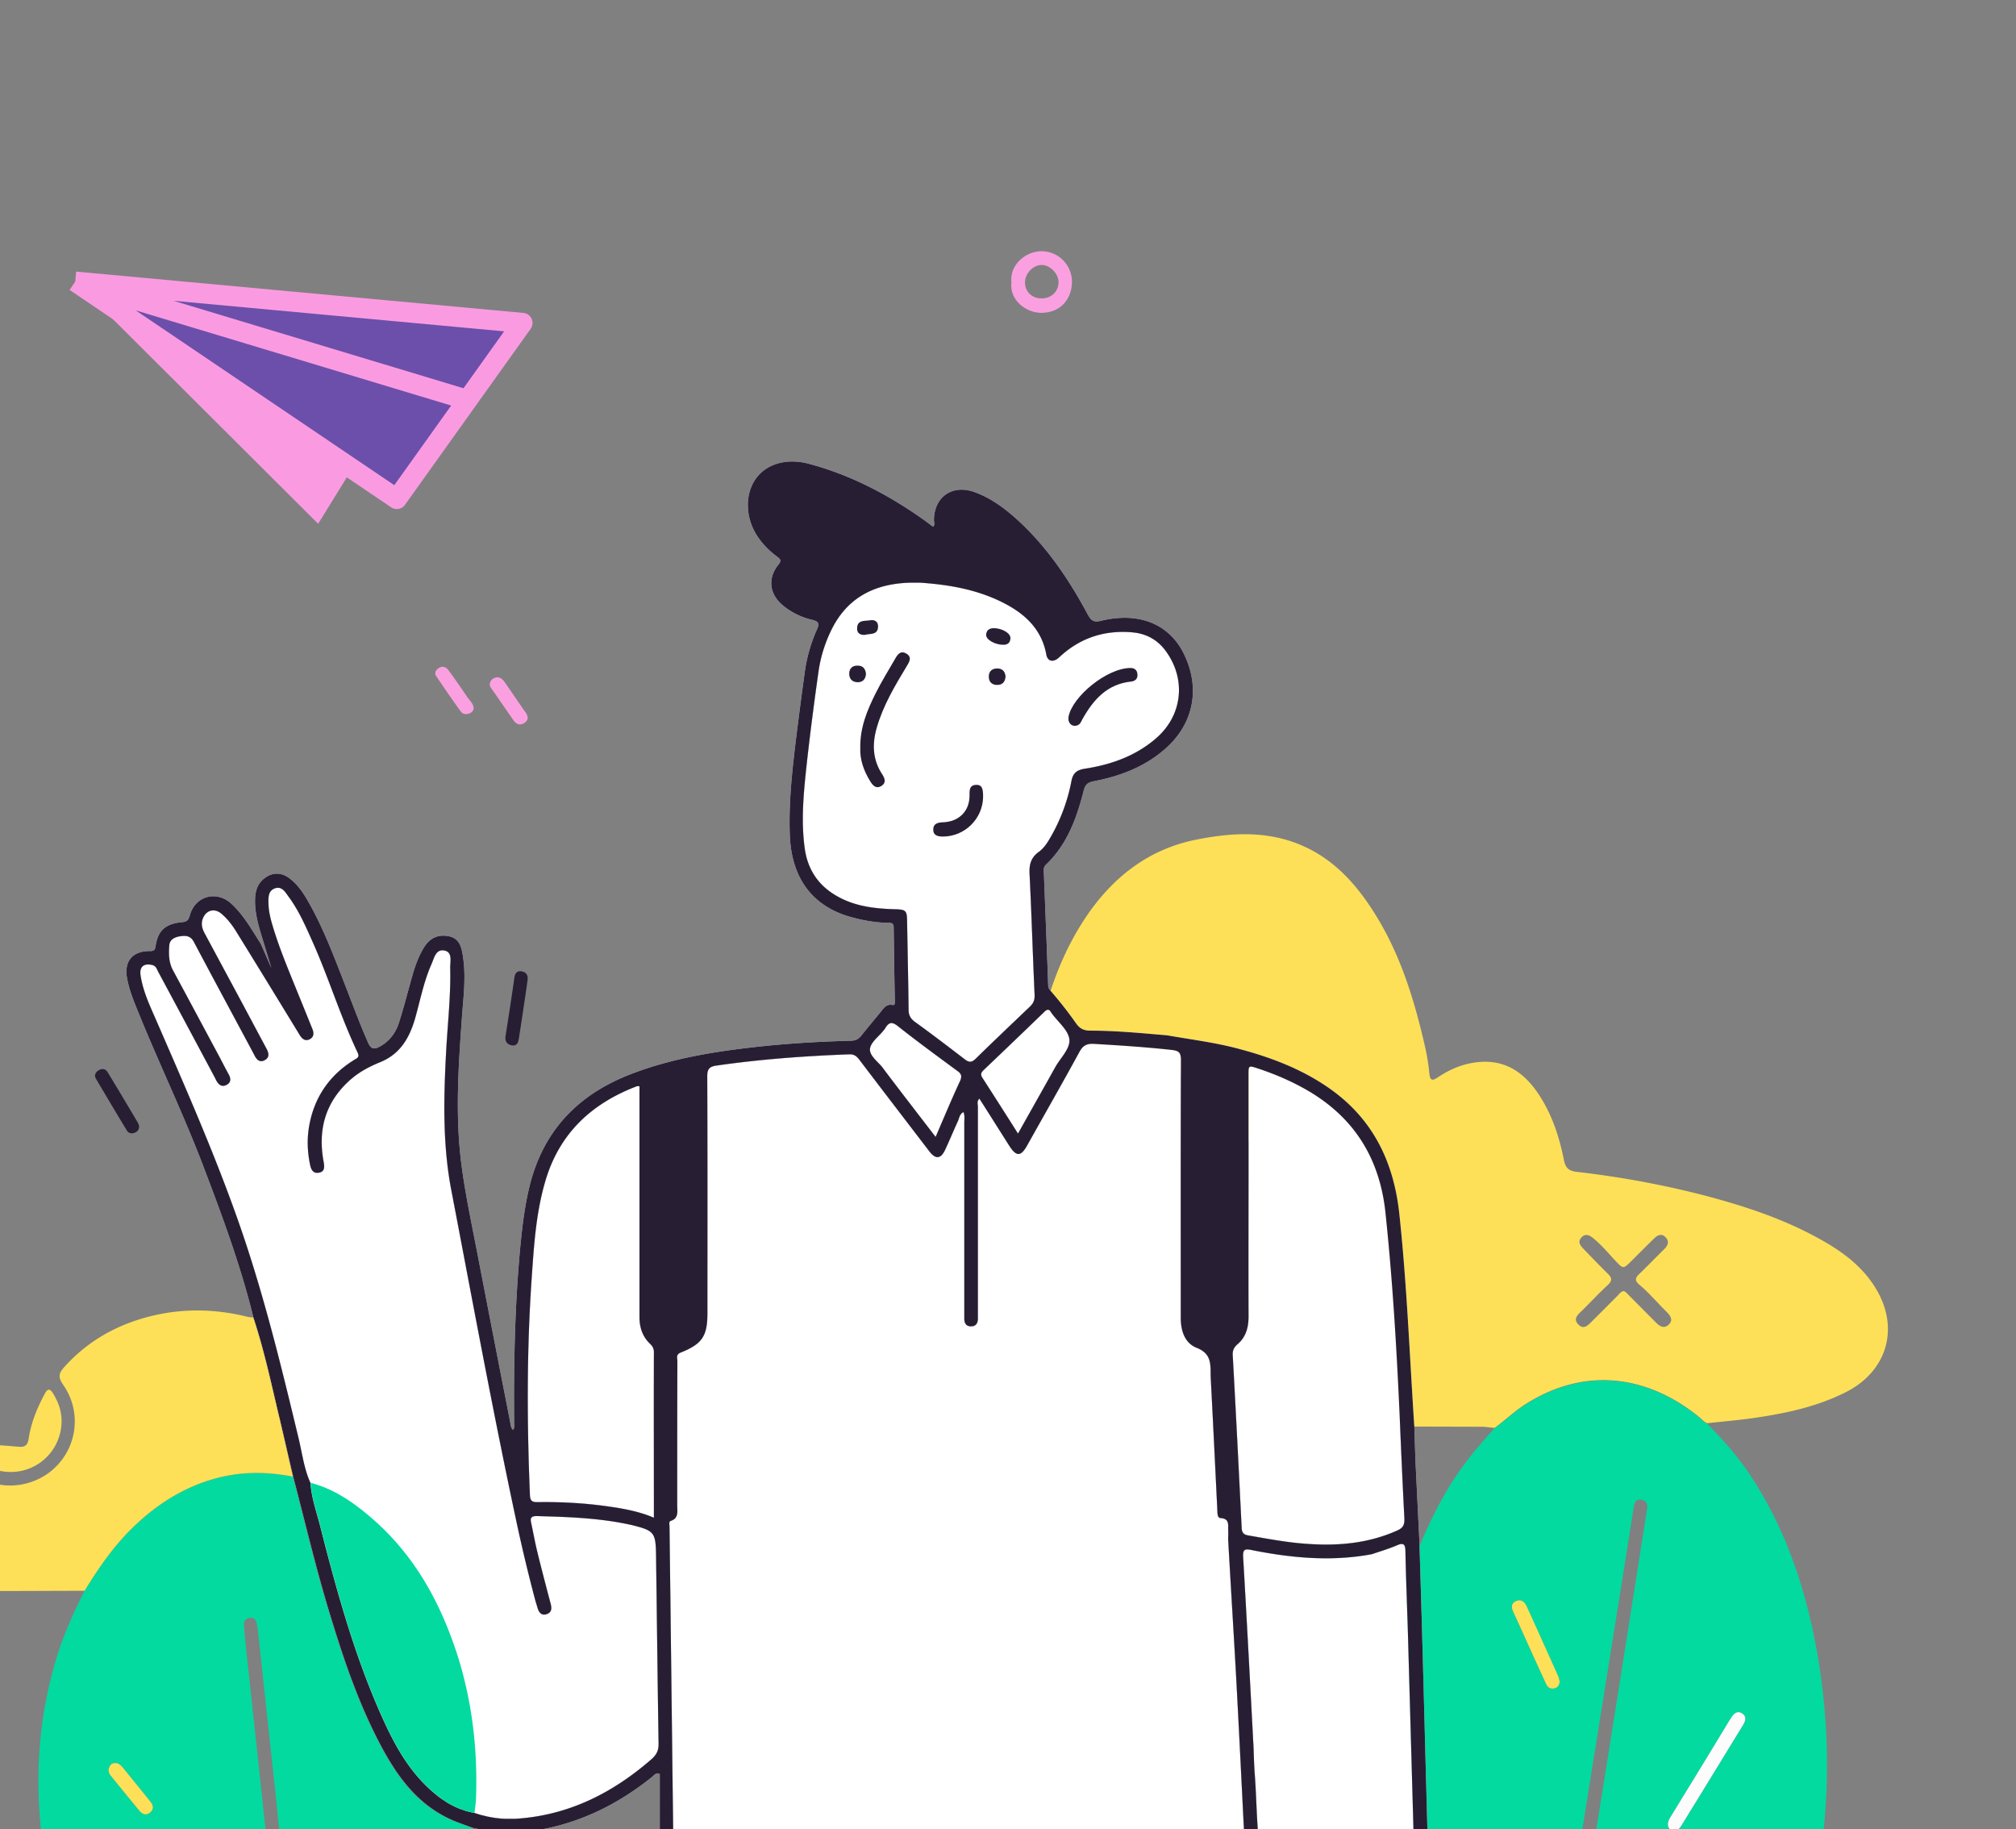 <svg width="313" height="284" viewBox="0 0 313 284" fill="none" xmlns="http://www.w3.org/2000/svg"><rect x="0" y="0" width="313" height="284" fill="#808080" stroke="none"/><g clip-path="url(#a)"><path d="M291.426 200.363c-2.292-4.014-6.017-6.517-10.003-8.602-5.028-2.659-10.394-4.432-15.865-5.918-6.825-1.824-13.754-3.102-20.736-3.91-1.433-.156-1.797-.756-2.032-1.929-.703-3.545-1.823-6.934-3.829-10.01-2.214-3.362-5.106-5.5-9.378-5.109-2.345.209-4.455 1.095-6.383 2.398-.911.6-1.172.391-1.276-.599a33.956 33.956 0 0 0-.625-3.963c-1.615-7.116-3.699-14.076-7.529-20.358-2.891-4.745-6.408-8.837-11.644-11.105-5.471-2.372-11.176-1.981-16.725-.834-6.695 1.407-11.957 5.265-15.995 10.792-4.246 5.865-6.616 12.512-8.179 19.498 3.673.652 7.346 1.095 10.967 2.06 4.845 1.277 9.482 3.023 13.676 5.813 7.086 4.744 10.499 11.548 11.384 19.915 1.172 10.949 1.589 21.975 2.319 32.95 10.133 0 20.293.026 30.427.052.677 0 1.38.13 2.058.182 1.563-1.146 2.969-2.502 4.61-3.571 9.118-5.917 18.913-4.77 27.067 1.825.443.339.781.808 1.328 1.017 2.579-.287 5.184-.496 7.737-.887 4.715-.704 9.352-1.72 13.677-3.884 6.33-3.128 8.466-9.671 4.949-15.823zm-32.354 5.292c-.678.652-1.355.287-1.928-.287-1.459-1.46-2.918-2.946-4.376-4.405-.209-.235-.417-.443-.704-.522-.391.079-.599.365-.833.626-1.355 1.355-2.684 2.711-4.038 4.04-.625.626-1.303 1.408-2.162.496-.808-.834-.105-1.46.521-2.06 1.354-1.329 2.657-2.737 4.063-4.04.756-.678.652-1.147 0-1.773-1.302-1.277-2.552-2.58-3.803-3.884-.469-.495-.886-1.043-.312-1.694.599-.678 1.224-.443 1.823.052 1.329 1.069 2.397 2.372 3.543 3.597 1.146 1.199 1.172 1.199 2.344.052 1.199-1.199 2.397-2.398 3.595-3.571.547-.547 1.199-.834 1.798-.182.599.625.365 1.251-.209 1.824-1.328 1.304-2.631 2.659-3.959 3.937-.573.547-.599.99 0 1.512 1.589 1.329 2.917 2.919 4.402 4.379.547.573.964 1.225.235 1.903z" fill="#FDE058"/><path d="M282.024 256.017c-1.797-9.827-4.975-19.133-10.602-27.475-1.85-2.737-4.09-5.161-6.357-7.534-.547-.182-.911-.651-1.328-1.016-8.154-6.595-17.949-7.768-27.067-1.825-1.641 1.069-3.047 2.398-4.611 3.571-2.995 3.207-5.705 6.595-7.867 10.427-2.11 3.78-3.907 7.716-5.236 11.861-.339 1.043-.625.965-1.381.365-4.428-3.649-9.508-5.578-15.317-5.422-.651.026-1.303.13-1.928.209l.391 12.981c.312 11.261.599 22.523.912 33.784 0 .287.078.6.104.886 1.693.026 3.386.078 5.08.078 12.374 0 24.748 0 37.095.027.86 0 1.511-.027 1.563-1.174.053-1.199.313-2.398.495-3.597 1.355-8.524 2.736-17.048 4.09-25.572 1.199-7.508 2.397-14.989 3.569-22.497.13-.782.365-1.433 1.277-1.251.885.183.911.912.781 1.668-1.042 6.543-2.058 13.112-3.1 19.655a15132.468 15132.468 0 0 1-5.028 31.621c-.13.86 0 1.173.938 1.173 11.072-.026 22.143-.026 33.215 0 .781 0 1.12-.209 1.224-1.069a99.811 99.811 0 0 0-.912-29.874zm-67.392 7.664c-1.042 1.851-2.162 3.65-3.257 5.448a5.847 5.847 0 0 0-.078.079l-.078.078c-.026.026-.052.026-.078.052-.026.026-.052.026-.078.026-.026 0-.052.026-.078.026-.026 0-.052.026-.078.026-.079.026-.157.026-.235.026h-.13c-.078 0-.156 0-.235-.026-.026 0-.052 0-.078-.026h-.026c-.026 0-.052 0-.078-.026-.026 0-.026-.026-.052-.026-.052-.026-.13-.052-.182-.104-.026-.026-.079-.053-.105-.079-.026-.026-.052-.026-.078-.052a.404.404 0 0 1-.156-.208.2.2 0 0 1-.052-.105c-.026-.052-.026-.078-.052-.13 0-.026 0-.052-.026-.078v-.052a.696.696 0 0 1 .104-.496c1.016-1.85 2.11-3.675 3.23-5.474.339-.547.938-.625 1.485-.286.547.364.651.964.391 1.407zm26.675-1.564c-.573.13-.99-.104-1.25-.652a842.916 842.916 0 0 1-2.266-4.952 664.769 664.769 0 0 0-2.84-6.257c-.313-.677-.365-1.303.365-1.668.781-.365 1.328.052 1.667.756 1.667 3.649 3.308 7.325 4.95 10.974.104.235.156.496.208.652-.026.678-.313 1.043-.834 1.147zm29.333 5.657l-6.799 11.105c-.938 1.512-1.876 3.023-2.787 4.535-.261.417-.547.782-1.095.809-.937 0-1.302-.939-.703-1.956 1.25-2.085 2.553-4.144 3.803-6.204 1.798-2.919 3.569-5.865 5.341-8.784.13-.209.286-.444.417-.652.39-.6.885-1.069 1.615-.652.807.469.625 1.147.208 1.799z" fill="#02DAA0"/><path d="M221.667 285.916c-.313-11.261-.599-22.522-.912-33.783l-.391-12.982-.547-11.183c-.104-2.164-.156-4.327-.234-6.491-.73-10.974-1.146-22.001-2.319-32.95-.885-8.393-4.298-15.171-11.384-19.915-4.194-2.816-8.831-4.536-13.676-5.813-3.621-.965-7.294-1.408-10.967-2.06-3.986-.339-7.946-.73-11.957-.73-1.042 0-1.668-.338-2.241-1.173a63.5 63.5 0 0 0-3.673-4.718c-.312-.365-.599-.599-.625-1.095-.208-5.865-.443-11.73-.677-17.569-.026-.444-.052-.835.312-1.199 3.335-3.155 4.793-7.273 5.888-11.548.234-.887.599-1.226 1.511-1.408 4.089-.782 7.919-2.216 11.123-5.031 4.507-3.936 5.549-9.619 2.787-14.989-2.292-4.458-6.955-6.308-12.738-4.9-1.146.286-1.563-.053-2.058-.965-2.892-5.396-6.304-10.48-10.863-14.65-2.032-1.851-4.22-3.493-6.851-4.406-3.413-1.173-6.174.86-6.174 4.432 0 .313.208.651-.131.99l-1.25-.938c-5.549-3.963-11.514-7.117-18.131-8.863-3.387-.886-6.513.052-8.128 2.32-1.719 2.398-1.667 5.995.157 8.837.833 1.303 1.901 2.372 3.126 3.284.521.391.729.6.208 1.251-1.745 2.164-1.381 4.667.808 6.413a10.996 10.996 0 0 0 4.402 2.138c1.25.287 1.12.756.703 1.668a24.318 24.318 0 0 0-1.823 6.491 841.687 841.687 0 0 0-1.146 8.654c-.678 5.527-1.381 11.027-1.173 16.606.261 6.751 3.543 11.13 9.639 12.773 1.798.495 3.647.808 5.523.86.469 0 .964-.052.964.678.052 3.832.104 7.638.182 11.469 0 .287.052.704-.417.6-.912-.156-1.302.495-1.771 1.069-1.016 1.251-2.058 2.476-3.048 3.728-.417.521-.86.729-1.537.755-4.95.131-9.873.418-14.797.965-6.512.73-12.973 1.773-19.147 4.119-8.336 3.128-13.885 8.784-16.02 17.595-.782 3.233-1.147 6.491-1.46 9.776-.807 8.915-.99 17.856-.911 26.797 0 .365.13.782-.183 1.173-.39-.417-.364-.964-.469-1.433a8757.275 8757.275 0 0 1-4.95-25.416c-.91-4.771-1.953-9.541-2.578-14.338-.99-7.611-.47-15.249.078-22.887.234-3.232.677-6.491.104-9.749-.208-1.278-.599-2.503-2.11-2.816-1.641-.339-2.97.235-3.881 1.721-.86 1.381-1.381 2.893-1.824 4.431-.677 2.372-1.276 4.771-2.032 7.143-.495 1.616-1.433 2.946-2.97 3.806-.885.495-1.432.443-1.875-.626-1.277-2.893-2.37-5.865-3.517-8.811-1.72-4.405-3.36-8.837-5.705-12.955-.808-1.434-1.72-2.816-3.1-3.806-1.25-.887-2.657-.808-3.83.156-1.041.834-1.354 1.981-1.38 3.233-.052 1.981.469 3.858 1.042 5.734.156.496 1.49 4.903 1.49 4.903s-1.594-3.677-1.672-3.808c-1.407-2.189-2.684-4.509-4.637-6.256-2.319-2.033-5.55-1.069-6.357 1.903-.208.782-.52.991-1.276 1.043-2.527.26-3.7 1.329-4.038 3.753-.104.782-.521.73-1.042.73-2.579.052-3.855 1.617-3.387 4.197.34 1.877 1.069 3.65 1.798 5.422 3.256 8.029 7.034 15.849 10.108 23.957 2.917 7.663 5.757 15.327 7.71 23.304 1.746 5.266 2.866 10.688 4.168 16.084.678 2.867 1.329 5.735 2.006 8.602 1.746 6.674 3.335 13.373 5.289 19.994 2.266 7.534 4.689 14.989 8.414 21.949 2.5 4.666 5.549 8.837 10.498 11.183 1.198.574 2.501.991 3.751 1.46 3.335.678 6.695.886 10.082.313 6.669-1.147 12.478-4.067 17.714-8.264.287-.234.469-.651 1.172-.443v10.87c0 .756.052 1.591 1.068 1.617 1.042 0 1.069-.809 1.042-1.591-.208-16.448-.39-32.897-.599-49.346 0-.286-.13-.73.183-.834 1.276-.417 1.016-1.46 1.016-2.398 0-7.482 0-14.937.026-22.418 0-.443-.261-.991.469-1.304 3.386-1.355 4.194-2.554 4.194-6.152 0-12.252.026-24.503-.026-36.755 0-1.173.364-1.512 1.432-1.669 6.852-.99 13.703-1.485 20.606-1.746.704-.026 1.094.235 1.511.756 3.621 4.77 7.268 9.515 10.915 14.285 1.016 1.329 1.824 1.225 2.527-.339.651-1.408 1.251-2.867 1.902-4.275.234-.495.26-1.147.886-1.46.234.574.13 1.095.13 1.59v30.5c0 .729.338 1.199 1.068 1.173.755 0 1.042-.522 1.042-1.226v-1.042-31.803c0-.391-.209-.86.234-1.277 1.563 2.45 3.074 4.848 4.611 7.273 1.12 1.772 1.824 1.746 2.814-.026 2.709-4.849 5.47-9.671 8.127-14.546.547-.991 1.173-1.277 2.267-1.199 4.038.234 8.049.495 12.061.938 1.094.131 1.407.417 1.407 1.564-.052 13.347-.026 26.668-.026 40.014 0 2.033.625 3.936 2.475 4.666 2.057.808 2.162 2.19 2.162 3.884 0 .652.052 1.304.078 1.955.338 6.465.651 12.93.964 19.395.026.495 0 1.173.521 1.199 1.432.104 1.12 1.121 1.172 1.955.026.521-.026 1.043 0 1.564.391 7.012.834 14.051 1.224 21.063.469 8.68.886 17.335 1.329 26.015v.005c.026.703.054 1.456.938 1.638.477.086.419-1.687.625-1.955.165-.216.625 1.112.729.834-.443-3.78-.443-7.586-.729-11.392-.104-1.329-.13-2.685-.182-4.014-.521-9.88-1.042-19.734-1.616-29.613-.078-1.304.287-1.356 1.407-1.121 6.148 1.225 12.348 1.799 18.574.626 1.303-.444 2.631-.835 3.908-1.382 1.042-.443 1.276-.13 1.302.886.078 3.989.235 7.977.365 11.991l.938 33.185c0 .312-.026.599-.026.912.174.572-.289-.912.372-.915-.132-1.046.819 1.96.852 1.958.677-.052.886-.548 1.042-1.095-.026-.313-.078-.626-.078-.913zM82.584 197.912c.339-4.901.677-9.776 2.084-14.546 2.162-7.377 7.138-12.017 14.145-14.702.105-.052.26-.026.47-.026v35.817c0 1.642.468 3.076 1.693 4.223.364.365.547.73.547 1.251-.026 8.55 0 17.1 0 25.703-2.032-.886-4.429-1.382-6.852-1.721-3.699-.547-7.424-.756-11.15-.703-.963.026-1.224-.235-1.25-1.2-.469-11.365-.495-22.731.313-34.096zm18.626 75.153c-5.913 5.161-12.582 8.602-20.502 9.254-.208.026-.442.026-.65.052H78.623c-.234 0-.469-.026-.703-.026-.182 0-.339-.026-.495-.052-.156-.026-.339-.026-.495-.052l-.469-.078c-.104 0-.182-.026-.286-.052-.157-.027-.287-.053-.443-.079-.078-.026-.157-.026-.235-.052-.078-.026-.182-.052-.286-.078-.078-.026-.157-.026-.235-.052-.156-.052-.338-.078-.495-.13-.156-.053-.338-.105-.495-.157-.104-.026-.208-.078-.338-.104a18.19 18.19 0 0 1-1.147-.261c-.182-.052-.364-.104-.546-.182-.13-.052-.261-.105-.391-.131-.13-.026-.26-.104-.391-.156-.078-.026-.156-.052-.235-.104h-.026c-.104-.052-.234-.105-.338-.157-.13-.078-.287-.13-.417-.208-.13-.078-.26-.131-.39-.209a2.252 2.252 0 0 1-.418-.26c-.13-.079-.26-.157-.364-.235-.105-.078-.209-.13-.313-.209l-.234-.156a7.607 7.607 0 0 1-.547-.417 11.6 11.6 0 0 1-.573-.469 20.871 20.871 0 0 1-1.381-1.278c-3.074-3.102-5.054-6.908-6.8-10.844-4.167-9.384-6.877-19.238-9.404-29.144-.573-2.267-1.38-4.483-1.537-6.829-.99-2.19-1.276-4.562-1.823-6.856-2.787-11.6-5.6-23.174-9.613-34.435-3.725-10.48-8.205-20.62-12.634-30.813-.938-2.137-1.928-4.275-2.292-6.621-.235-1.381.494-1.981 1.797-1.668.573.13.703.599.912 1.017a5030.29 5030.29 0 0 1 8.779 16.396l.234.469c.365.704.886 1.147 1.667.704.73-.417.6-1.069.235-1.694a108.75 108.75 0 0 1-1.277-2.424c-2.448-4.562-4.871-9.098-7.32-13.634-.677-1.251-.677-2.581-.573-3.91.078-.886.834-1.251 1.667-1.382.886-.13 1.642-.104 2.163.913 3.021 5.709 6.095 11.391 9.143 17.1.052.104.13.235.183.339.338.73.833 1.356 1.693.86.781-.443.573-1.147.208-1.824-1.328-2.477-2.657-4.979-3.985-7.456l-5.55-10.323c-.39-.703-.624-1.433-.364-2.241.47-1.408 1.824-1.825 2.944-.861 1.016.861 1.771 1.903 2.449 3.024a2921.153 2921.153 0 0 1 9.326 15.198c.13.208.26.443.416.677.365.574.834.913 1.511.574.678-.365.652-.965.417-1.564-.886-2.216-1.797-4.432-2.683-6.621-1.303-3.207-2.631-6.413-3.595-9.75-.287-.99-.521-2.033-.547-3.076l-.002-.055c-.026-.951-.055-2.011 1.044-2.369 1.042-.339 1.563.6 2.058 1.277 1.641 2.216 2.71 4.719 3.83 7.221 2.474 5.579 4.272 11.47 6.903 16.996.364.756-.105.887-.521 1.147-3.882 2.398-6.226 5.839-7.008 10.323-.338 1.981-.26 3.988.156 5.97.157.755.47 1.381 1.355 1.225.938-.157.886-.887.755-1.643-.963-5.083.287-9.462 4.273-12.903 1.328-1.147 2.891-1.955 4.48-2.607 3.1-1.251 4.533-3.728 5.419-6.725.807-2.842 1.354-5.761 2.553-8.472.417-.939.677-2.425 2.032-2.138 1.302.261.86 1.747.885 2.685.105 4.301-.39 8.576-.625 12.878-.39 7.22-.573 14.441.782 21.558 3.282 17.126 6.434 34.279 10.081 51.327a256.537 256.537 0 0 0 2.996 12.512c.104.365.234.756.339 1.121.208.704.625 1.199 1.406.939.782-.261.808-.861.626-1.59-.73-2.764-1.46-5.527-2.136-8.316-.34-1.434-.6-2.894-.912-4.327-.156-.704.052-.991.86-.991 4.819.13 9.638.287 14.353 1.304.078.026.156.026.26.052 3.7.912 3.882 1.121 3.934 4.9.131 9.672.235 19.369.391 29.04.026.99-.26 1.694-1.042 2.398zm47.855-105.261c-1.303 2.815-2.501 5.682-3.804 8.706-2.839-3.701-5.575-7.22-8.258-10.792-.729-.938-2.058-1.824-1.928-2.919.131-.991 1.329-1.851 2.058-2.764.105-.13.235-.26.313-.417.547-.912 1.042-1.042 1.98-.286 2.996 2.372 6.07 4.614 9.144 6.882.651.443.833.808.495 1.59zm2.422-3.441c-.651.625-1.042.599-1.719.078-2.553-1.955-5.106-3.91-7.711-5.787-.703-.521-.99-1.043-.99-1.929-.052-4.614-.156-9.202-.234-13.816-.026-1.538-.235-1.694-1.746-1.747-2.97-.078-5.887-.364-8.596-1.746-3.179-1.616-5.054-4.145-5.549-7.69-.625-4.562-.13-9.098.365-13.633.521-4.614 1.12-9.228 1.771-13.816.313-2.242.99-4.406 1.98-6.44 2.501-5.134 6.825-7.246 12.322-7.376h1.458c4.247.287 8.675.99 12.791 3.05 3.439 1.72 6.096 4.118 6.825 8.133.209 1.069 1.094 1.225 1.954.443 3.23-3.05 7.06-4.301 11.436-3.91 2.241.208 4.038 1.251 5.315 3.128 3.021 4.353 2.37 9.801-1.642 13.294-3.178 2.764-7.007 4.119-11.097 4.745-1.303.208-1.85.704-2.084 1.981a27.86 27.86 0 0 1-2.892 8.055c-.599 1.069-1.198 2.19-2.188 2.893-1.25.913-1.485 2.034-1.407 3.467.313 6.257.495 12.487.782 18.743.026.756-.182 1.277-.73 1.799-2.787 2.659-5.626 5.344-8.414 8.081zm12.374 1.277c-1.876 3.363-3.777 6.726-5.809 10.349a1160.12 1160.12 0 0 0-5.523-8.655c-.338-.521-.208-.834.209-1.225 3.152-2.998 6.278-5.995 9.404-9.019.495-.469.781-.417 1.068.13.026.026.052.078.078.104.964 1.33 2.553 2.581 2.735 4.015.183 1.434-1.354 2.867-2.162 4.301zm53.065 71.973c-4.533 2.033-9.274 2.424-14.146 2.059-3.022-.208-6.017-.782-9.013-1.303-.756-.13-.964-.495-.99-1.225v-.008c-.443-8.886-.886-17.773-1.381-26.66-.052-.755.131-1.251.73-1.772 1.354-1.147 1.745-2.711 1.719-4.458-.026-7.69 0-15.38 0-23.07v-14.337c0-1.434 0-1.434 1.433-.964 2.761.912 5.418 2.059 7.945 3.545 7.164 4.249 10.993 10.557 11.879 18.821 1.094 10.375 1.719 20.776 2.188 31.177.235 5.474.469 10.922.756 16.396.026.991-.287 1.434-1.12 1.799z" fill="#fff"/><path d="M104.544 286.307c.027.782 0 1.591-1.042 1.591l90.682.026c-.884-.182-.912-.935-.938-1.638v-.005c-.443-8.68-.86-17.335-1.329-26.015-.39-7.012-.833-14.051-1.224-21.063-.026-.521.026-1.043 0-1.564-.052-.834.26-1.851-1.172-1.955-.521-.026-.495-.704-.521-1.199a5034.15 5034.15 0 0 0-.964-19.395c-.026-.651-.078-1.303-.078-1.955 0-1.694-.105-3.076-2.162-3.884-1.85-.73-2.475-2.633-2.475-4.666 0-13.346-.026-26.667.026-40.014 0-1.147-.313-1.433-1.407-1.564-4.012-.443-8.023-.704-12.061-.938-1.094-.078-1.72.208-2.267 1.199-2.657 4.875-5.418 9.697-8.127 14.546-.99 1.772-1.694 1.798-2.814.026-1.537-2.425-3.048-4.823-4.611-7.273-.443.417-.234.886-.234 1.277v32.845c0 .704-.287 1.226-1.042 1.226-.73.026-1.068-.444-1.068-1.173v-30.5c0-.495.104-1.016-.13-1.59-.626.313-.652.965-.886 1.46-.651 1.408-1.251 2.867-1.902 4.275-.703 1.564-1.511 1.668-2.527.339-3.647-4.77-7.294-9.515-10.915-14.285-.417-.521-.807-.782-1.511-.756-6.903.261-13.754.756-20.606 1.746-1.068.157-1.432.496-1.432 1.669.052 12.252.026 24.503.026 36.755 0 3.598-.808 4.797-4.194 6.152-.73.313-.469.861-.469 1.304-.026 7.481-.026 14.936-.026 22.418 0 .938.26 1.981-1.016 2.398-.313.104-.183.548-.183.834.209 16.449.391 32.898.599 49.346zM194.809 275.411c.286 3.806.286 7.612.729 11.392-.104.278-.564-1.05-.729-.834l25.042-.003c-.661.003-.198 1.487-.372.915 0-.313.026-.6.026-.912l-.938-33.185c-.13-4.014-.287-8.002-.365-11.991-.026-1.016-.26-1.329-1.302-.886-1.277.547-2.605.938-3.908 1.382-6.226 1.173-12.426.599-18.574-.626-1.12-.235-1.485-.183-1.407 1.121.574 9.879 1.095 19.733 1.616 29.613.052 1.329.078 2.685.182 4.014zM216.926 237.613c-4.533 2.033-9.274 2.424-14.146 2.059-3.022-.208-6.017-.782-9.013-1.303-.756-.13-.964-.495-.99-1.225v-.008c-.443-8.886-.886-17.773-1.381-26.66-.052-.755.131-1.251.73-1.772 1.354-1.147 1.745-2.711 1.719-4.458-.026-7.69 0-15.38 0-23.07v-14.337c0-1.434 0-1.434 1.433-.964 2.761.912 5.418 2.059 7.945 3.545 7.164 4.249 10.993 10.557 11.879 18.821 1.094 10.375 1.719 20.776 2.188 31.177.235 5.474.469 10.922.756 16.396.026.991-.287 1.434-1.12 1.799zM82.584 197.912c.339-4.901.677-9.776 2.084-14.546 2.162-7.377 7.138-12.017 14.145-14.702.105-.052.26-.026.47-.026v35.817c0 1.642.468 3.076 1.693 4.223.364.365.547.73.547 1.251-.026 8.55 0 17.1 0 25.703-2.032-.886-4.429-1.382-6.852-1.721-3.699-.547-7.424-.756-11.15-.703-.963.026-1.224-.235-1.25-1.2-.469-11.365-.495-22.731.313-34.096z" fill="#fff"/><path d="M101.21 273.065c-5.913 5.161-12.582 8.602-20.502 9.254-.208.026-.442.026-.65.052H78.623c-.234 0-.469-.026-.703-.026-.182 0-.339-.026-.495-.052-.156-.026-.339-.026-.495-.052l-.469-.078c-.104 0-.182-.026-.286-.052-.157-.027-.287-.053-.443-.079-.078-.026-.157-.026-.235-.052-.078-.026-.182-.052-.286-.078-.078-.026-.157-.026-.235-.052-.156-.052-.338-.078-.495-.13-.156-.053-.338-.105-.495-.157-.104-.026-.208-.078-.338-.104a18.19 18.19 0 0 1-1.147-.261c-.182-.052-.364-.104-.546-.182-.13-.052-.261-.105-.391-.131-.13-.026-.26-.104-.391-.156-.078-.026-.156-.052-.235-.104h-.026c-.104-.052-.234-.105-.338-.157-.13-.078-.287-.13-.417-.208-.13-.078-.26-.131-.39-.209a2.252 2.252 0 0 1-.418-.26c-.13-.079-.26-.157-.364-.235-.105-.078-.209-.13-.313-.209l-.234-.156a7.607 7.607 0 0 1-.547-.417 11.6 11.6 0 0 1-.573-.469 20.871 20.871 0 0 1-1.381-1.278c-3.074-3.102-5.054-6.908-6.8-10.844-4.167-9.384-6.877-19.238-9.404-29.144-.573-2.267-1.38-4.483-1.537-6.829-.99-2.19-1.276-4.562-1.823-6.856-2.787-11.6-5.6-23.174-9.613-34.435-3.725-10.48-8.205-20.62-12.634-30.813-.938-2.137-1.928-4.275-2.292-6.621-.235-1.381.494-1.981 1.797-1.668.573.13.703.599.912 1.017a5030.29 5030.29 0 0 1 8.779 16.396l.234.469c.365.704.886 1.147 1.667.704.73-.417.6-1.069.235-1.694a108.75 108.75 0 0 1-1.277-2.424c-2.448-4.562-4.871-9.098-7.32-13.634-.677-1.251-.677-2.581-.573-3.91.078-.886.834-1.251 1.667-1.382.886-.13 1.642-.104 2.163.913 3.021 5.709 6.095 11.391 9.143 17.1.052.104.13.235.183.339.338.73.833 1.356 1.693.86.781-.443.573-1.147.208-1.824-1.328-2.477-2.657-4.979-3.985-7.456l-5.55-10.323c-.39-.703-.624-1.433-.364-2.241.47-1.408 1.824-1.825 2.944-.861 1.016.861 1.771 1.903 2.449 3.024a2921.153 2921.153 0 0 1 9.326 15.198c.13.208.26.443.416.677.365.574.834.913 1.511.574.678-.365.652-.965.417-1.564-.886-2.216-1.797-4.432-2.683-6.621-1.303-3.207-2.631-6.413-3.595-9.75-.287-.99-.521-2.033-.547-3.076l-.002-.055c-.026-.951-.055-2.011 1.044-2.369 1.042-.339 1.563.6 2.058 1.277 1.641 2.216 2.71 4.719 3.83 7.221 2.474 5.579 4.272 11.47 6.903 16.996.364.756-.105.887-.521 1.147-3.882 2.398-6.226 5.839-7.008 10.323-.338 1.981-.26 3.988.156 5.97.157.755.47 1.381 1.355 1.225.938-.157.886-.887.755-1.643-.963-5.083.287-9.462 4.273-12.903 1.328-1.147 2.891-1.955 4.48-2.607 3.1-1.251 4.533-3.728 5.419-6.725.807-2.842 1.354-5.761 2.553-8.472.417-.939.677-2.425 2.032-2.138 1.302.261.86 1.747.885 2.685.105 4.301-.39 8.576-.625 12.878-.39 7.22-.573 14.441.782 21.558 3.282 17.126 6.434 34.279 10.081 51.327a256.537 256.537 0 0 0 2.996 12.512c.104.365.234.756.339 1.121.208.704.625 1.199 1.406.939.782-.261.808-.861.626-1.59-.73-2.764-1.46-5.527-2.136-8.316-.34-1.434-.6-2.894-.912-4.327-.156-.704.052-.991.86-.991 4.819.13 9.638.287 14.353 1.304.078.026.156.026.26.052 3.7.912 3.882 1.121 3.934 4.9.131 9.672.235 19.369.391 29.04.026.99-.26 1.694-1.042 2.398zM149.065 167.804c-1.303 2.815-2.501 5.682-3.804 8.706-2.839-3.701-5.575-7.22-8.258-10.792-.729-.938-2.058-1.824-1.928-2.919.131-.991 1.329-1.851 2.058-2.764.105-.13.235-.26.313-.417.547-.912 1.042-1.042 1.98-.286 2.996 2.372 6.07 4.614 9.144 6.882.651.443.833.808.495 1.59zM163.861 165.64c-1.876 3.363-3.777 6.726-5.809 10.349a1160.12 1160.12 0 0 0-5.523-8.655c-.338-.521-.208-.834.209-1.225 3.152-2.998 6.278-5.995 9.404-9.019.495-.469.781-.417 1.068.13.026.026.052.078.078.104.964 1.33 2.553 2.581 2.735 4.015.183 1.434-1.354 2.867-2.162 4.301zM151.487 164.363c-.651.625-1.042.599-1.719.078-2.553-1.955-5.106-3.91-7.711-5.787-.703-.521-.99-1.043-.99-1.929-.052-4.614-.156-9.202-.234-13.816-.026-1.538-.235-1.694-1.746-1.747-2.97-.078-5.887-.364-8.596-1.746-3.179-1.616-5.054-4.145-5.549-7.69-.625-4.562-.13-9.098.365-13.633.521-4.614 1.12-9.228 1.771-13.816.313-2.242.99-4.406 1.98-6.44 2.501-5.134 6.825-7.246 12.322-7.376h1.458c4.247.287 8.675.99 12.791 3.05 3.439 1.72 6.096 4.118 6.825 8.133.209 1.069 1.094 1.225 1.954.443 3.23-3.05 7.06-4.301 11.436-3.91 2.241.208 4.038 1.251 5.315 3.128 3.021 4.353 2.37 9.801-1.642 13.294-3.178 2.764-7.007 4.119-11.097 4.745-1.303.208-1.85.704-2.084 1.981a27.86 27.86 0 0 1-2.892 8.055c-.599 1.069-1.198 2.19-2.188 2.893-1.25.913-1.485 2.034-1.407 3.467.313 6.257.495 12.487.782 18.743.026.756-.182 1.277-.73 1.799-2.787 2.659-5.626 5.344-8.414 8.081z" fill="#fff"/><path d="M221.667 285.916c-.313-11.261-.599-22.522-.912-33.783l-.391-12.982-.547-11.183c-.104-2.164-.156-4.327-.234-6.491-.73-10.974-1.146-22.001-2.319-32.95-.885-8.393-4.298-15.171-11.384-19.915-4.194-2.816-8.831-4.536-13.676-5.813-3.621-.965-7.294-1.408-10.967-2.06-3.986-.339-7.946-.73-11.957-.73-1.042 0-1.668-.338-2.241-1.173a63.5 63.5 0 0 0-3.673-4.718c-.312-.365-.599-.599-.625-1.095-.208-5.865-.443-11.73-.677-17.569-.026-.444-.052-.835.312-1.199 3.335-3.155 4.793-7.273 5.888-11.548.234-.887.599-1.226 1.511-1.408 4.089-.782 7.919-2.216 11.123-5.031 4.507-3.936 5.549-9.619 2.787-14.989-2.292-4.458-6.955-6.308-12.738-4.9-1.146.286-1.563-.053-2.058-.965-2.892-5.396-6.304-10.48-10.863-14.65-2.032-1.851-4.22-3.493-6.851-4.406-3.413-1.173-6.174.86-6.174 4.432 0 .313.208.651-.131.99l-1.25-.938c-5.549-3.963-11.514-7.117-18.131-8.863-3.387-.886-6.513.052-8.128 2.32-1.719 2.398-1.667 5.995.157 8.837.833 1.303 1.901 2.372 3.126 3.284.521.391.729.6.208 1.251-1.745 2.164-1.381 4.667.808 6.413a10.996 10.996 0 0 0 4.402 2.138c1.25.287 1.12.756.703 1.668a24.318 24.318 0 0 0-1.823 6.491 841.687 841.687 0 0 0-1.146 8.654c-.678 5.527-1.381 11.027-1.173 16.606.261 6.751 3.543 11.13 9.639 12.773 1.798.495 3.647.808 5.523.86.469 0 .964-.052.964.678.052 3.832.104 7.638.182 11.47 0 .286.052.703-.417.599-.912-.156-1.302.495-1.771 1.069-1.016 1.251-2.058 2.476-3.048 3.728-.417.521-.86.729-1.537.755-4.95.131-9.873.418-14.797.965-6.512.73-12.973 1.773-19.147 4.119-8.336 3.128-13.885 8.785-16.02 17.595-.782 3.233-1.147 6.491-1.46 9.776-.807 8.915-.99 17.856-.911 26.797 0 .365.13.782-.183 1.173-.39-.417-.364-.964-.469-1.433a8757.275 8757.275 0 0 1-4.95-25.416c-.91-4.771-1.953-9.541-2.578-14.338-.99-7.611-.47-15.249.078-22.887.234-3.232.677-6.491.104-9.749-.208-1.278-.599-2.503-2.11-2.816-1.641-.339-2.97.235-3.881 1.721-.86 1.381-1.381 2.893-1.824 4.431-.677 2.373-1.276 4.771-2.032 7.143-.495 1.616-1.433 2.946-2.97 3.806-.885.495-1.432.443-1.875-.626-1.277-2.893-2.37-5.865-3.517-8.811-1.72-4.405-3.36-8.837-5.705-12.955-.808-1.434-1.72-2.816-3.1-3.806-1.25-.887-2.657-.808-3.83.156-1.041.834-1.354 1.981-1.38 3.233-.052 1.981.469 3.858 1.042 5.734.156.496 1.49 4.903 1.49 4.903s-1.594-3.677-1.672-3.808c-1.407-2.189-2.684-4.509-4.637-6.256-2.319-2.033-5.55-1.069-6.357 1.903-.208.782-.52.991-1.276 1.043-2.527.26-3.7 1.329-4.038 3.753-.104.782-.521.73-1.042.73-2.579.052-3.855 1.617-3.387 4.197.34 1.877 1.069 3.65 1.798 5.422 3.256 8.029 7.034 15.849 10.108 23.957 2.917 7.663 5.757 15.327 7.71 23.304 1.746 5.266 2.866 10.688 4.168 16.084.678 2.867 1.329 5.735 2.006 8.602 1.746 6.674 3.335 13.373 5.289 19.994 2.266 7.534 4.689 14.989 8.414 21.949 2.5 4.666 5.549 8.837 10.498 11.183 1.198.574 2.501.991 3.751 1.46 3.335.678 6.695.886 10.082.313 6.669-1.147 12.478-4.067 17.714-8.264.287-.234.469-.651 1.172-.443v10.87c0 .756.052 1.591 1.068 1.617 1.042 0 1.069-.808 1.042-1.591-.208-16.448-.39-32.897-.599-49.346 0-.286-.13-.73.183-.834 1.276-.417 1.016-1.46 1.016-2.398 0-7.482 0-14.937.026-22.418 0-.443-.261-.991.469-1.304 3.386-1.355 4.194-2.554 4.194-6.152 0-12.252.026-24.503-.026-36.755 0-1.173.364-1.512 1.432-1.668 6.852-.991 13.703-1.486 20.606-1.747.704-.026 1.094.235 1.511.756 3.621 4.77 7.268 9.515 10.915 14.285 1.016 1.329 1.824 1.225 2.527-.339.651-1.407 1.251-2.867 1.902-4.275.234-.495.26-1.147.886-1.46.234.574.13 1.095.13 1.59v30.5c0 .73.338 1.199 1.068 1.173.755 0 1.042-.522 1.042-1.226v-1.042-31.803c0-.391-.209-.86.234-1.277 1.563 2.45 3.074 4.848 4.611 7.273 1.12 1.772 1.824 1.746 2.814-.026 2.709-4.849 5.47-9.671 8.127-14.546.547-.991 1.173-1.277 2.267-1.199 4.038.234 8.049.495 12.061.938 1.094.131 1.407.417 1.407 1.564-.052 13.347-.026 26.668-.026 40.014 0 2.033.625 3.936 2.475 4.666 2.057.808 2.162 2.19 2.162 3.884 0 .652.052 1.304.078 1.955.338 6.465.651 12.93.964 19.395.026.495 0 1.173.521 1.199 1.432.104 1.12 1.121 1.172 1.955.026.521-.026 1.043 0 1.564.391 7.012.834 14.051 1.224 21.063.469 8.68.886 17.335 1.329 26.015.026.704.052 1.46.938 1.643.859.156 1.12-.496 1.354-1.121-.443-3.78-.443-7.586-.729-11.392-.104-1.329-.13-2.685-.182-4.014-.521-9.88-1.042-19.734-1.616-29.613-.078-1.304.287-1.356 1.407-1.121 6.148 1.225 12.348 1.799 18.574.626 1.303-.444 2.631-.835 3.908-1.382 1.042-.443 1.276-.13 1.302.886.078 3.989.235 7.977.365 11.991l.938 33.185c0 .312-.026.599-.026.912.182.6.495 1.095 1.224 1.043.677-.052.886-.548 1.042-1.095-.026-.313-.078-.626-.078-.913zM82.584 197.912c.339-4.901.677-9.776 2.084-14.546 2.162-7.377 7.138-12.017 14.145-14.702.105-.052.26-.026.47-.026v35.817c0 1.642.468 3.076 1.693 4.223.364.365.547.73.547 1.251-.026 8.55 0 17.1 0 25.703-2.032-.886-4.429-1.382-6.852-1.721-3.699-.547-7.424-.756-11.15-.703-.963.026-1.224-.235-1.25-1.2-.469-11.365-.495-22.731.313-34.096zm18.626 75.153c-5.913 5.161-12.582 8.602-20.502 9.254-.208.026-.442.026-.65.052H78.623c-.234 0-.469-.026-.703-.026-.182 0-.339-.026-.495-.052-.156-.026-.339-.026-.495-.052l-.469-.078c-.104 0-.182-.026-.286-.052-.157-.026-.287-.053-.443-.079-.078-.026-.157-.026-.235-.052-.078-.026-.182-.052-.286-.078-.078-.026-.157-.026-.235-.052-.156-.052-.338-.078-.495-.13-.156-.053-.338-.105-.495-.157-.104-.026-.208-.078-.338-.104a18.19 18.19 0 0 1-1.147-.261c-.182-.052-.364-.104-.546-.182-.13-.052-.261-.105-.391-.131-.13-.026-.26-.104-.391-.156-.078-.026-.156-.052-.235-.104h-.026c-.104-.052-.234-.105-.338-.157-.13-.078-.287-.13-.417-.208-.13-.078-.26-.131-.39-.209a2.252 2.252 0 0 1-.418-.26c-.13-.079-.26-.157-.364-.235-.105-.078-.209-.13-.313-.209l-.234-.156a7.607 7.607 0 0 1-.547-.417 11.6 11.6 0 0 1-.573-.469 20.871 20.871 0 0 1-1.381-1.278c-3.074-3.102-5.054-6.908-6.8-10.844-4.167-9.384-6.877-19.238-9.404-29.143-.573-2.268-1.38-4.484-1.537-6.83-.99-2.19-1.276-4.562-1.823-6.856-2.787-11.6-5.6-23.174-9.613-34.435-3.725-10.48-8.205-20.62-12.634-30.813-.938-2.137-1.928-4.275-2.292-6.621-.235-1.381.494-1.981 1.797-1.668.573.13.703.6.912 1.017a5030.29 5030.29 0 0 1 8.779 16.396l.234.469c.365.704.886 1.147 1.667.704.73-.417.6-1.069.235-1.694a108.75 108.75 0 0 1-1.277-2.424c-2.448-4.562-4.871-9.098-7.32-13.634-.677-1.251-.677-2.581-.573-3.91.078-.886.834-1.251 1.667-1.382.886-.13 1.642-.104 2.163.913 3.021 5.709 6.095 11.391 9.143 17.1.052.104.13.235.183.339.338.73.833 1.356 1.693.86.781-.443.573-1.147.208-1.824-1.328-2.477-2.657-4.979-3.985-7.456l-5.55-10.323c-.39-.703-.624-1.433-.364-2.241.47-1.408 1.824-1.825 2.944-.861 1.016.861 1.771 1.903 2.449 3.024a2921.153 2921.153 0 0 1 9.326 15.198c.13.208.26.443.416.677.365.574.834.913 1.511.574.678-.365.652-.965.417-1.564-.886-2.216-1.797-4.432-2.683-6.621-1.303-3.207-2.631-6.413-3.595-9.75-.287-.99-.521-2.033-.547-3.076-.026-.964-.078-2.059 1.042-2.424 1.042-.339 1.563.6 2.058 1.277 1.641 2.216 2.71 4.719 3.83 7.221 2.474 5.579 4.272 11.47 6.903 16.996.364.756-.105.887-.521 1.147-3.882 2.398-6.226 5.839-7.008 10.323-.338 1.981-.26 3.988.156 5.97.157.755.47 1.381 1.355 1.225.938-.157.886-.887.755-1.643-.963-5.083.287-9.462 4.273-12.903 1.328-1.147 2.891-1.955 4.48-2.607 3.1-1.251 4.533-3.728 5.419-6.725.807-2.842 1.354-5.761 2.553-8.472.417-.939.677-2.425 2.032-2.138 1.302.261.86 1.747.885 2.685.105 4.301-.39 8.576-.625 12.878-.39 7.22-.573 14.441.782 21.558 3.282 17.126 6.434 34.279 10.081 51.327a256.537 256.537 0 0 0 2.996 12.512c.104.365.234.756.339 1.121.208.704.625 1.199 1.406.939.782-.261.808-.861.626-1.59-.73-2.764-1.46-5.527-2.136-8.316-.34-1.434-.6-2.894-.912-4.327-.156-.704.052-.991.86-.991 4.819.131 9.638.287 14.353 1.304.078.026.156.026.26.052 3.7.912 3.882 1.121 3.934 4.9.131 9.672.235 19.369.391 29.04.026.99-.26 1.694-1.042 2.398zm47.855-105.261c-1.303 2.815-2.501 5.682-3.804 8.706-2.839-3.701-5.575-7.22-8.258-10.792-.729-.938-2.058-1.824-1.928-2.919.131-.991 1.329-1.851 2.058-2.764.105-.13.235-.26.313-.417.547-.912 1.042-1.042 1.98-.286 2.996 2.372 6.07 4.614 9.144 6.882.651.443.833.808.495 1.59zm2.422-3.441c-.651.625-1.042.599-1.719.078-2.553-1.955-5.106-3.91-7.711-5.787-.703-.521-.99-1.043-.99-1.929-.052-4.614-.156-9.202-.234-13.816-.026-1.538-.235-1.694-1.746-1.747-2.97-.078-5.887-.364-8.596-1.746-3.179-1.616-5.054-4.145-5.549-7.69-.625-4.562-.13-9.098.365-13.633.521-4.614 1.12-9.228 1.771-13.816.313-2.242.99-4.406 1.98-6.44 2.501-5.134 6.825-7.246 12.322-7.376h1.458c4.247.287 8.675.99 12.791 3.05 3.439 1.72 6.096 4.118 6.825 8.133.209 1.069 1.094 1.225 1.954.443 3.23-3.05 7.06-4.301 11.436-3.91 2.241.208 4.038 1.251 5.315 3.128 3.021 4.353 2.37 9.801-1.642 13.294-3.178 2.764-7.007 4.119-11.097 4.745-1.303.208-1.85.704-2.084 1.981a27.86 27.86 0 0 1-2.892 8.055c-.599 1.069-1.198 2.19-2.188 2.893-1.25.913-1.485 2.034-1.407 3.467.313 6.257.495 12.487.782 18.743.026.756-.182 1.277-.73 1.799-2.787 2.659-5.626 5.344-8.414 8.081zm12.374 1.277c-1.876 3.363-3.777 6.726-5.809 10.349a1160.12 1160.12 0 0 0-5.523-8.655c-.338-.521-.208-.834.209-1.225 3.152-2.998 6.278-5.995 9.404-9.019.495-.469.781-.417 1.068.13.026.026.052.078.078.104.964 1.33 2.553 2.581 2.735 4.015.183 1.434-1.354 2.867-2.162 4.301zm53.065 71.973c-4.533 2.033-9.274 2.424-14.146 2.059-3.022-.208-6.017-.782-9.013-1.303-.756-.13-.964-.495-.99-1.225-.443-8.889-.886-17.778-1.381-26.667-.052-.756.131-1.252.73-1.773 1.354-1.147 1.745-2.711 1.719-4.458-.026-7.69 0-15.38 0-23.07v-14.337c0-1.434 0-1.434 1.433-.964 2.761.912 5.418 2.059 7.945 3.545 7.164 4.249 10.993 10.557 11.879 18.821 1.094 10.375 1.719 20.776 2.188 31.177.235 5.474.469 10.922.756 16.396.026.991-.287 1.434-1.12 1.799z" fill="#281E34"/><path d="M73.413 283.83c-1.25-.495-2.526-.886-3.75-1.46-4.95-2.346-8.024-6.517-10.5-11.183-3.724-6.96-6.147-14.415-8.413-21.949-1.98-6.595-3.543-13.321-5.289-19.994-4.09-.808-8.18-.808-12.217.339-4.69 1.329-8.675 3.832-12.192 7.142-3.204 2.998-5.653 6.543-7.92 10.245-1.823 3.597-3.464 7.273-4.584 11.183-2.579 8.889-3.152 17.909-2.058 27.085.156 1.199.469 1.694 1.797 1.668 10.499-.052 20.997-.026 31.495-.026 1.668 0 1.746 0 1.563-1.721-.99-9.28-1.98-18.56-2.995-27.84a157.135 157.135 0 0 1-.47-4.927c-.051-.625.183-1.121.886-1.225.704-.078 1.016.339 1.12.991.079.469.157.938.209 1.407.495 4.536.964 9.072 1.459 13.582.651 6.047 1.328 12.069 1.901 18.117.105 1.225.443 1.59 1.694 1.59 8.466-.052 16.932-.026 25.399-.026 2.918.052 2.918.052 2.865-2.998zm-50.094-2.477c-.626.522-1.225.287-1.694-.26-1.459-1.773-2.891-3.545-4.35-5.318-.39-.469-.573-.991-.235-1.564.183-.313.47-.495.964-.495.391.026.756.312 1.068.703 1.407 1.747 2.84 3.494 4.247 5.214.468.573.599 1.173 0 1.72z" fill="#02DAA0"/><path d="M45.462 229.245c-4.09-.808-8.18-.808-12.218.339-4.689 1.329-8.674 3.832-12.191 7.142-3.204 2.998-5.653 6.543-7.92 10.245-7.502 0-15.004.104-22.507-.052-4.82-.104-9.69-.339-14.328-2.007-2.891-1.043-5.418-2.555-6.408-5.735-1.172-3.78.156-7.768 3.308-10.167 2.84-2.163 6.148-3.18 9.56-3.806a50.038 50.038 0 0 1 8.129-.886c1.094-.026 1.64.339 2.136 1.225 2.084 3.78 6.226 5.709 10.446 4.901 7.112-1.382 10.472-9.436 6.356-15.432-.677-.991-.86-1.616.052-2.659 3.257-3.675 7.242-6.126 11.88-7.56 5.522-1.694 11.07-1.746 16.646-.365.286.079.599.079.911.105 1.746 5.265 2.866 10.688 4.168 16.084.678 2.893 1.329 5.76 1.98 8.628z" fill="#FDE058"/><path d="M9.565 220.59c0 3.467-2.188 6.491-5.47 7.56-3.204 1.042-6.877-.105-8.805-2.763-.235-.313-.547-.652-.339-1.043.183-.365.625-.209.938-.209 2.319.131 4.663.261 6.982.47 1.042.104 1.432-.235 1.589-1.304.364-2.502 1.354-4.822 2.553-7.038.442-.782.807-.6 1.198.026.833 1.355 1.354 2.737 1.354 4.301z" fill="#FDE058"/><path d="M161.797 39c-2.553-.051-5.08 2.139-4.767 4.823-.339 2.764 2.266 4.77 4.689 4.745 3.048-.026 4.689-2.242 4.715-4.797 0-2.58-2.032-4.718-4.637-4.77zm-.026 7.326c-1.511.026-2.605-.99-2.631-2.424-.026-1.408 1.198-2.738 2.553-2.764 1.302-.026 2.657 1.33 2.657 2.685-.026 1.434-1.094 2.477-2.579 2.503z" fill="#FAA0E0"/><path d="M81.908 152.137c-.209 1.643-.47 3.259-.704 4.875-.208 1.382-.416 2.737-.625 4.093-.104.677-.26 1.355-1.172 1.173-.755-.157-1.042-.704-.912-1.46.47-2.998.938-5.97 1.355-8.967.104-.73.39-1.174 1.146-1.043.73.13 1.016.625.912 1.329zM21.6 174.815c0 .574-.26.86-.626 1.017-.494.208-.99.156-1.276-.313-1.615-2.659-3.204-5.344-4.793-8.029-.313-.521-.104-1.017.417-1.329.599-.365 1.12-.183 1.432.365a760.133 760.133 0 0 1 4.663 7.794c.104.182.13.391.183.495z" fill="#281E34"/><path d="M73.543 109.967c-.052.417-.339.678-.703.808-.47.157-.99.131-1.303-.313a206.38 206.38 0 0 1-3.83-5.526c-.312-.469-.025-.938.418-1.225.573-.365 1.12-.183 1.484.313.99 1.355 1.954 2.737 2.892 4.118.39.6.99 1.043 1.042 1.825zM81.49 112.182c-.677.495-1.302.313-1.771-.365-1.172-1.642-2.292-3.337-3.465-4.979-.26-.365-.286-.678-.078-1.069.234-.443.651-.547.964-.625.703.026 1.016.469 1.302.886 1.069 1.512 2.085 3.076 3.153 4.562.39.573.52 1.121-.105 1.59z" fill="#FAA0E0"/><path d="M259.959 284.222c-.938 0-1.303-.939-.704-1.955 1.251-2.086 2.553-4.145 3.804-6.204 1.797-2.92 3.568-5.866 5.34-8.785.13-.235.286-.443.417-.652.39-.6.885-1.069 1.615-.652.781.47.599 1.147.208 1.799l-6.799 11.105c-.938 1.512-1.876 3.024-2.787 4.536-.261.417-.547.782-1.094.808z" fill="#FCFCFC"/><path d="M242.144 260.995c-.026.652-.313 1.017-.834 1.121-.573.13-.99-.104-1.25-.652a913.57 913.57 0 0 1-2.267-4.952c-.938-2.086-1.875-4.171-2.839-6.257-.313-.677-.365-1.303.391-1.668.781-.365 1.328.052 1.667.756 1.667 3.649 3.308 7.325 4.949 10.974.079.287.131.522.183.678z" fill="#FDE058"/><path d="M73.908 279.138c-.026.782-.156 1.564-.234 2.32-.39-.078-.756-.156-1.146-.261-.183-.052-.365-.104-.547-.182-.13-.052-.26-.104-.391-.13-.13-.026-.26-.105-.39-.157a.927.927 0 0 1-.235-.104h-.026c-.105-.052-.235-.104-.34-.156-.13-.079-.286-.131-.416-.209-.13-.078-.26-.13-.39-.209a2.249 2.249 0 0 1-.417-.26 4.437 4.437 0 0 1-.365-.235c-.104-.078-.209-.13-.313-.208l-.234-.157a7.347 7.347 0 0 1-.547-.417c-.209-.156-.391-.313-.573-.469a21.1 21.1 0 0 1-1.381-1.277c-3.074-3.102-5.054-6.908-6.8-10.845-4.167-9.384-6.877-19.238-9.403-29.143-.573-2.268-1.381-4.484-1.537-6.83 3.438.886 6.33 2.815 8.987 5.057 6.93 5.787 11.123 13.321 13.833 21.767 2.266 7.168 3.126 14.572 2.865 22.105z" fill="#02DAA0"/><path d="M18.005 273.718c.39.026.755.313 1.068.704 1.407 1.746 2.84 3.493 4.246 5.239.47.574.625 1.173 0 1.721-.625.521-1.224.287-1.693-.287a758.08 758.08 0 0 1-4.35-5.318c-.391-.469-.574-.99-.235-1.564.156-.313.443-.521.964-.495z" fill="#FDE058"/><path d="M136.116 113.01c-.729 2.555-.625 4.979.886 7.247.417.652.599 1.33-.208 1.799-.782.443-1.277-.104-1.668-.73-1.042-1.668-1.641-3.441-1.563-5.214-.052-3.206 1.095-5.891 2.397-8.498.886-1.772 1.954-3.493 2.944-5.213.39-.704.859-1.486 1.797-.939.964.548.469 1.33.052 2.007-1.823 3.024-3.647 6.074-4.637 9.541zM176.6 104.694c.052.651-.312 1.042-.99 1.121-3.725.391-5.861 2.815-7.554 5.839-.209.391-.339.808-.808.964-.833.287-1.511-.391-1.354-1.329.599-3.18 5.991-7.586 9.638-7.586.365 0 1.016.13 1.068.991zM152.634 123.776c-.078 3.362-2.839 6.073-6.2 6.1-.729 0-1.511-.105-1.537-1.017-.052-.939.626-1.173 1.485-1.199 2.475-.078 4.116-1.695 4.142-4.067 0-.86-.078-1.746 1.12-1.746.782 0 1.016.547.99 1.929zM156.879 99.09c-.026.677-.417 1.016-1.094 1.016-1.302 0-2.709-.782-2.683-1.564.052-.678.469-.99 1.12-1.017 1.329-.026 2.709.782 2.657 1.564zM136.328 97.344c-.079 1.303-1.277.99-2.058 1.225-.73.026-1.225-.26-1.199-1.017.026-1.355 1.173-1.12 2.006-1.25.782-.157 1.303.26 1.251 1.042zM156.122 105.007c-.052.834-.469 1.329-1.277 1.329-.807.026-1.328-.469-1.328-1.251-.026-.782.443-1.304 1.276-1.304.808-.026 1.251.443 1.329 1.226zM134.451 104.614c-.052.861-.547 1.33-1.329 1.304-.807-.026-1.276-.522-1.276-1.33s.495-1.277 1.328-1.251c.834 0 1.199.521 1.277 1.277z" fill="#281E34"/><path d="M11.68 43.72l49.927 33.75 10.976-15.376L11.68 43.72zM81.12 50.136l-69.44-6.417 60.903 18.375 8.537-11.959z" fill="#6C4FAA"/><path d="M11.68 43.72l69.44 6.416-8.537 11.958M11.68 43.72l49.926 33.75 10.976-15.375M11.68 43.72l60.902 18.375" stroke="#FA9BE1" stroke-width="3.122" stroke-linejoin="round"/><path d="M49.396 81.32l-37.714-37.6 43.1 28.866-5.386 8.733z" fill="#FA9BE1"/></g><defs><clipPath id="a"><path fill="#fff" transform="translate(-5 -7)" d="M0 0h318v291H0z"/></clipPath></defs></svg>
